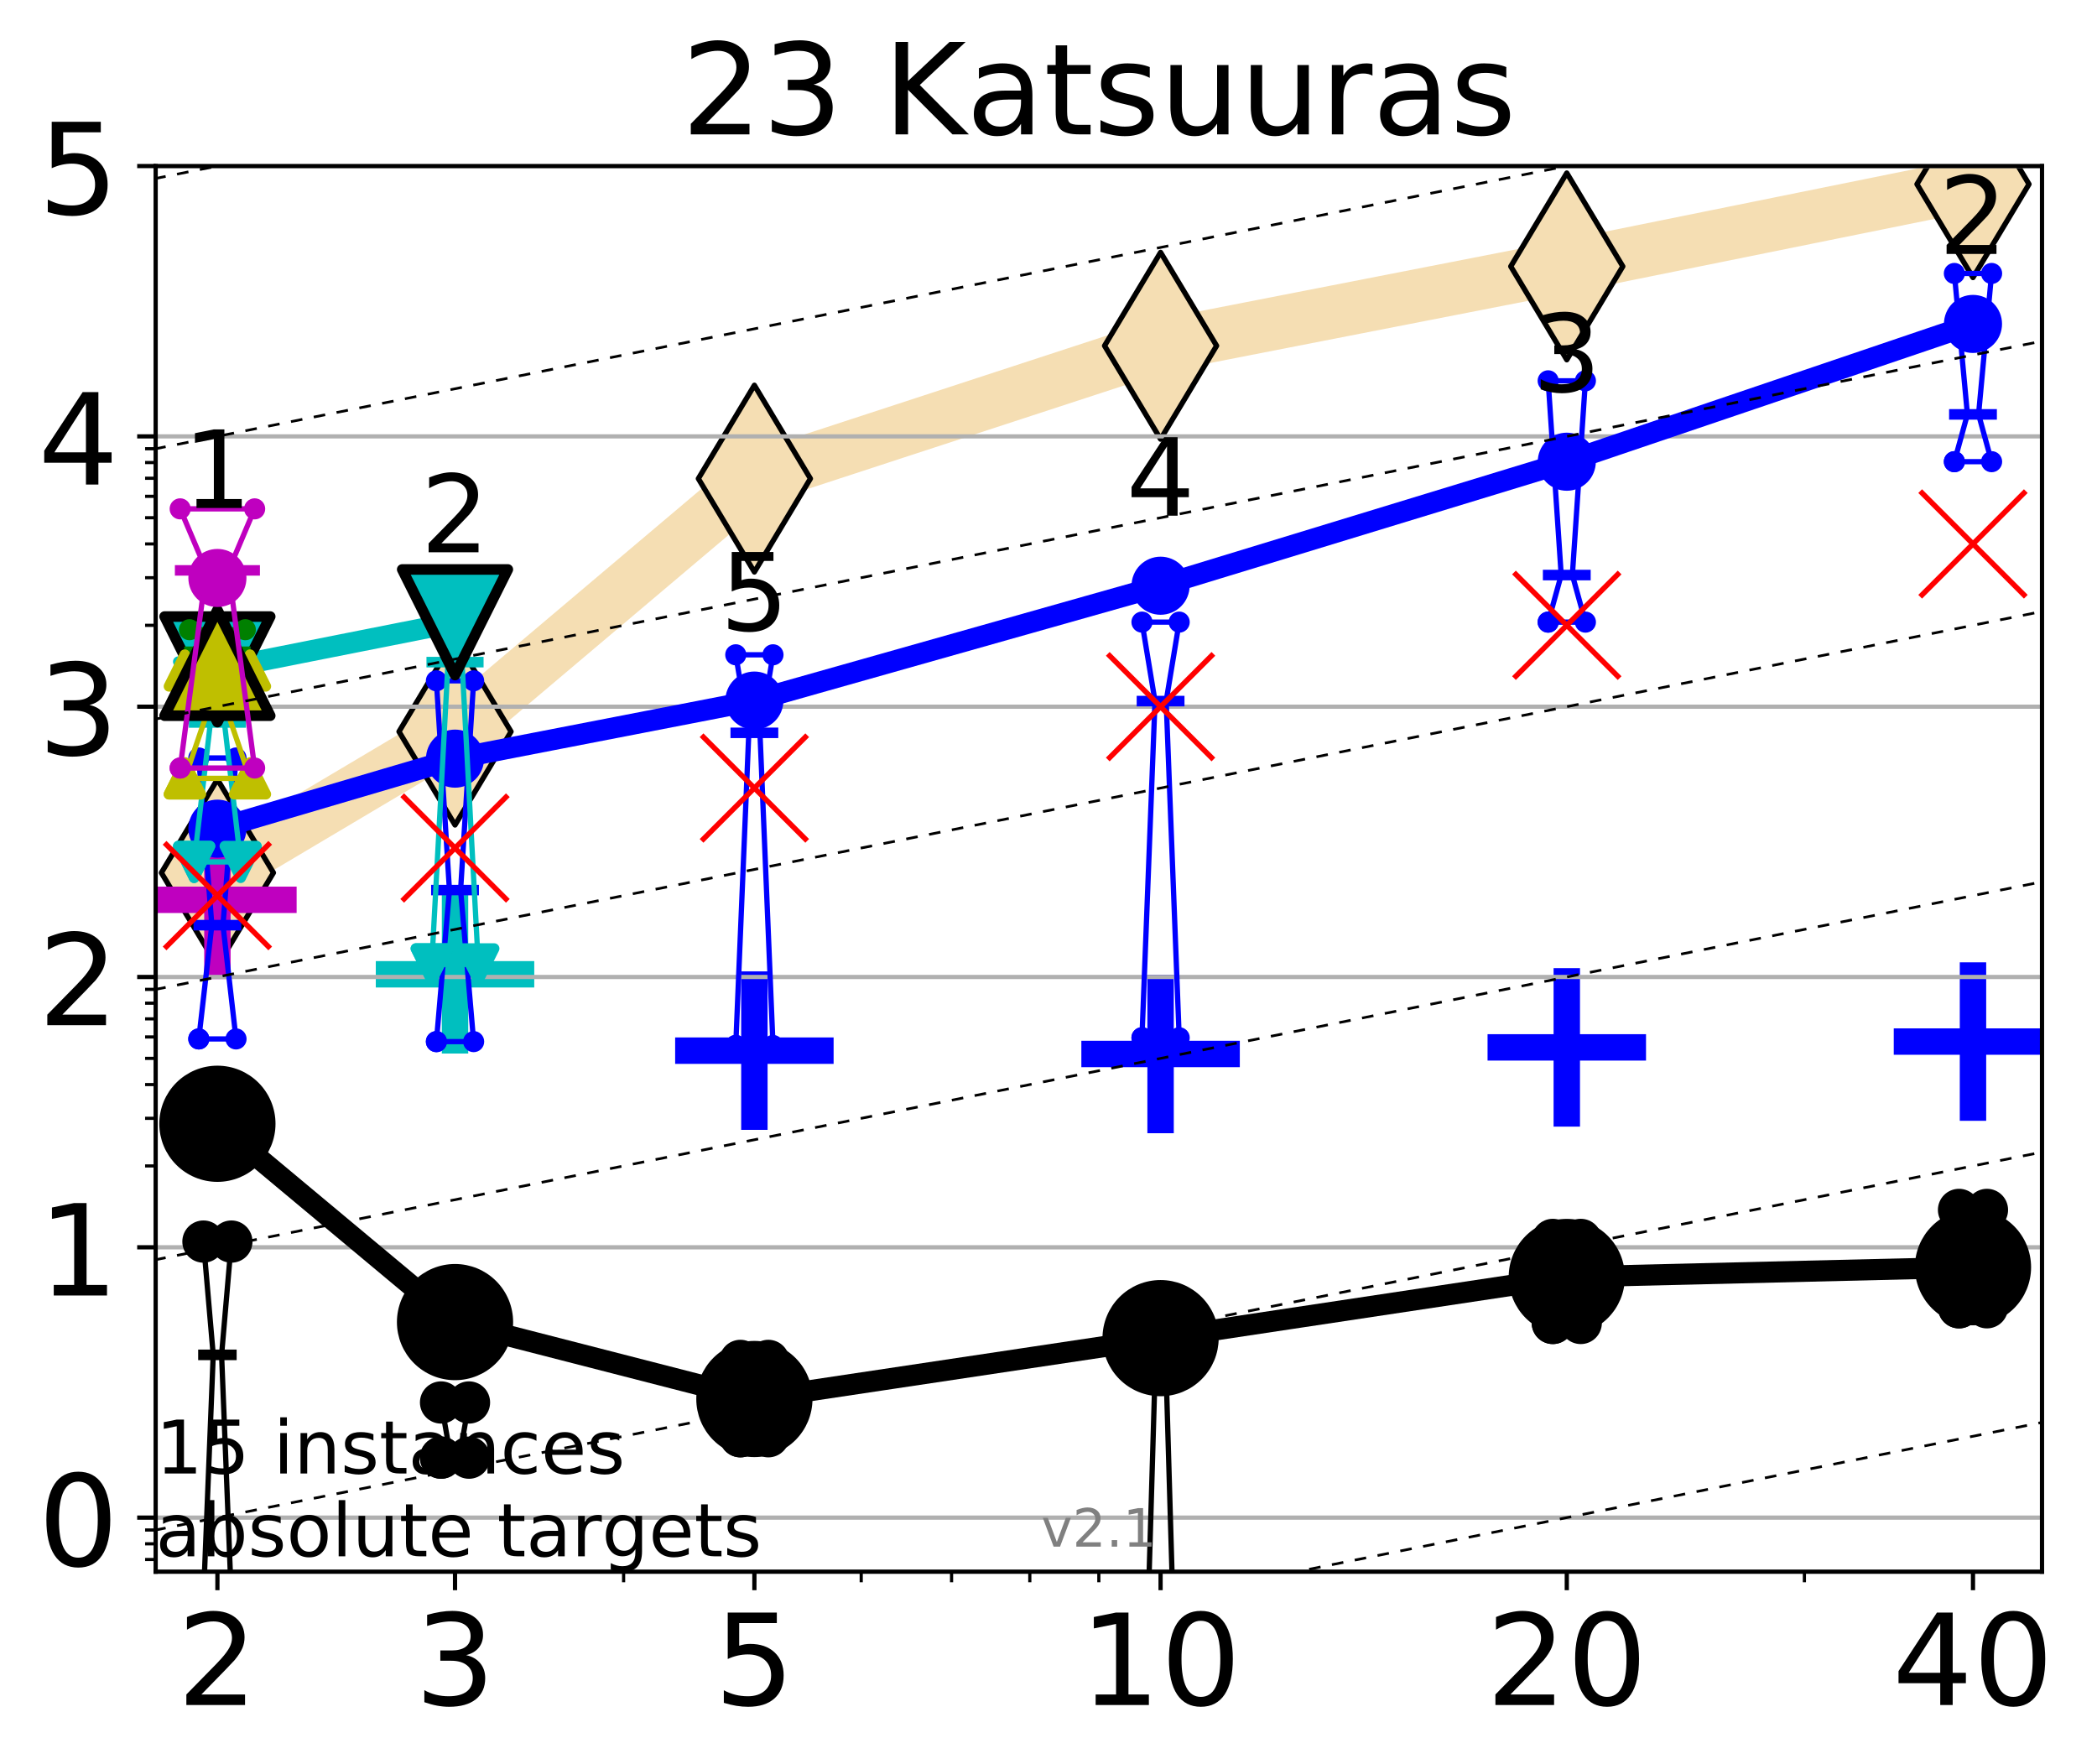 <?xml version="1.0" encoding="utf-8" standalone="no"?>
<!DOCTYPE svg PUBLIC "-//W3C//DTD SVG 1.1//EN"
  "http://www.w3.org/Graphics/SVG/1.1/DTD/svg11.dtd">
<!-- Created with matplotlib (http://matplotlib.org/) -->
<svg height="334pt" version="1.1" viewBox="0 0 397 334" width="397pt" xmlns="http://www.w3.org/2000/svg" xmlns:xlink="http://www.w3.org/1999/xlink">
 <defs>
  <style type="text/css">
*{stroke-linecap:butt;stroke-linejoin:round;}
  </style>
 </defs>
 <g id="figure_1">
  <g id="patch_1">
   <path d="M 0 334.976 
L 397.29 334.976 
L 397.29 0 
L 0 0 
z
" style="fill:#ffffff;"/>
  </g>
  <g id="axes_1">
   <g id="patch_2">
    <path d="M 29.47 297.548 
L 386.59 297.548 
L 386.59 31.436 
L 29.47 31.436 
z
" style="fill:#ffffff;"/>
   </g>
   <g id="line2d_1">
    <path clip-path="url(#pc0631152d8)" d="M 41.159 165.229 
L 86.144 138.507 
L 142.818 90.611 
L 219.719 65.459 
L 296.621 50.435 
L 373.522 34.869 
" style="fill:none;stroke:#f5deb3;stroke-linecap:square;stroke-width:10;"/>
    <defs>
     <path d="M -0 17.678 
L 10.607 0 
L 0 -17.678 
L -10.607 -0 
z
" id="me72125c555" style="stroke:#000000;stroke-linejoin:miter;"/>
    </defs>
    <g clip-path="url(#pc0631152d8)">
     <use style="fill:#f5deb3;stroke:#000000;stroke-linejoin:miter;" x="41.159" xlink:href="#me72125c555" y="165.229"/>
     <use style="fill:#f5deb3;stroke:#000000;stroke-linejoin:miter;" x="86.144" xlink:href="#me72125c555" y="138.507"/>
     <use style="fill:#f5deb3;stroke:#000000;stroke-linejoin:miter;" x="142.818" xlink:href="#me72125c555" y="90.611"/>
     <use style="fill:#f5deb3;stroke:#000000;stroke-linejoin:miter;" x="219.719" xlink:href="#me72125c555" y="65.459"/>
     <use style="fill:#f5deb3;stroke:#000000;stroke-linejoin:miter;" x="296.621" xlink:href="#me72125c555" y="50.435"/>
     <use style="fill:#f5deb3;stroke:#000000;stroke-linejoin:miter;" x="373.522" xlink:href="#me72125c555" y="34.869"/>
    </g>
   </g>
   <g id="line2d_2">
    <defs>
     <path d="M -15 0 
L 15 0 
M 0 15 
L 0 -15 
" id="mb270c9fc9d" style="stroke:#bf00bf;stroke-width:5;"/>
    </defs>
    <g clip-path="url(#pc0631152d8)">
     <use style="fill:#bf00bf;stroke:#bf00bf;stroke-width:5;" x="41.159" xlink:href="#mb270c9fc9d" y="170.349"/>
    </g>
   </g>
   <g id="line2d_3">
    <defs>
     <path d="M -15 0 
L 15 0 
M 0 15 
L 0 -15 
" id="m45d0f4701f" style="stroke:#00bfbf;stroke-width:5;"/>
    </defs>
    <g clip-path="url(#pc0631152d8)">
     <use style="fill:#00bfbf;stroke:#00bfbf;stroke-width:5;" x="86.144" xlink:href="#m45d0f4701f" y="184.45"/>
    </g>
   </g>
   <g id="line2d_4">
    <defs>
     <path d="M -15 0 
L 15 0 
M 0 15 
L 0 -15 
" id="m6c0e0fabd7" style="stroke:#0000ff;stroke-width:5;"/>
    </defs>
    <g clip-path="url(#pc0631152d8)">
     <use style="fill:#0000ff;stroke:#0000ff;stroke-width:5;" x="142.818" xlink:href="#m6c0e0fabd7" y="198.906"/>
    </g>
   </g>
   <g id="line2d_5">
    <g clip-path="url(#pc0631152d8)">
     <use style="fill:#0000ff;stroke:#0000ff;stroke-width:5;" x="373.522" xlink:href="#m6c0e0fabd7" y="197.184"/>
    </g>
   </g>
   <g id="line2d_6">
    <g clip-path="url(#pc0631152d8)">
     <use style="fill:#0000ff;stroke:#0000ff;stroke-width:5;" x="219.719" xlink:href="#m6c0e0fabd7" y="199.539"/>
    </g>
   </g>
   <g id="line2d_7">
    <g clip-path="url(#pc0631152d8)">
     <use style="fill:#0000ff;stroke:#0000ff;stroke-width:5;" x="296.621" xlink:href="#m6c0e0fabd7" y="198.29"/>
    </g>
   </g>
   <g id="matplotlib.axis_1">
    <g id="xtick_1">
     <g id="line2d_8">
      <defs>
       <path d="M 0 0 
L 0 3.5 
" id="m29b0cfb163" style="stroke:#000000;stroke-width:0.8;"/>
      </defs>
      <g>
       <use style="stroke:#000000;stroke-width:0.8;" x="41.159" xlink:href="#m29b0cfb163" y="297.548"/>
      </g>
     </g>
     <g id="text_1">
      <!-- 2 -->
      <defs>
       <path d="M 19.188 8.297 
L 53.609 8.297 
L 53.609 0 
L 7.328 0 
L 7.328 8.297 
Q 12.938 14.109 22.625 23.891 
Q 32.328 33.688 34.812 36.531 
Q 39.547 41.844 41.422 45.531 
Q 43.312 49.219 43.312 52.781 
Q 43.312 58.594 39.234 62.25 
Q 35.156 65.922 28.609 65.922 
Q 23.969 65.922 18.812 64.312 
Q 13.672 62.703 7.812 59.422 
L 7.812 69.391 
Q 13.766 71.781 18.938 73 
Q 24.125 74.219 28.422 74.219 
Q 39.75 74.219 46.484 68.547 
Q 53.219 62.891 53.219 53.422 
Q 53.219 48.922 51.531 44.891 
Q 49.859 40.875 45.406 35.406 
Q 44.188 33.984 37.641 27.219 
Q 31.109 20.453 19.188 8.297 
" id="DejaVuSans-32"/>
      </defs>
      <g transform="translate(33.524 322.784)scale(0.24 -0.24)">
       <use xlink:href="#DejaVuSans-32"/>
      </g>
     </g>
    </g>
    <g id="xtick_2">
     <g id="line2d_9">
      <g>
       <use style="stroke:#000000;stroke-width:0.8;" x="86.144" xlink:href="#m29b0cfb163" y="297.548"/>
      </g>
     </g>
     <g id="text_2">
      <!-- 3 -->
      <defs>
       <path d="M 40.578 39.312 
Q 47.656 37.797 51.625 33 
Q 55.609 28.219 55.609 21.188 
Q 55.609 10.406 48.188 4.484 
Q 40.766 -1.422 27.094 -1.422 
Q 22.516 -1.422 17.656 -0.516 
Q 12.797 0.391 7.625 2.203 
L 7.625 11.719 
Q 11.719 9.328 16.594 8.109 
Q 21.484 6.891 26.812 6.891 
Q 36.078 6.891 40.938 10.547 
Q 45.797 14.203 45.797 21.188 
Q 45.797 27.641 41.281 31.266 
Q 36.766 34.906 28.719 34.906 
L 20.219 34.906 
L 20.219 43.016 
L 29.109 43.016 
Q 36.375 43.016 40.234 45.922 
Q 44.094 48.828 44.094 54.297 
Q 44.094 59.906 40.109 62.906 
Q 36.141 65.922 28.719 65.922 
Q 24.656 65.922 20.016 65.031 
Q 15.375 64.156 9.812 62.312 
L 9.812 71.094 
Q 15.438 72.656 20.344 73.438 
Q 25.25 74.219 29.594 74.219 
Q 40.828 74.219 47.359 69.109 
Q 53.906 64.016 53.906 55.328 
Q 53.906 49.266 50.438 45.094 
Q 46.969 40.922 40.578 39.312 
" id="DejaVuSans-33"/>
      </defs>
      <g transform="translate(78.509 322.784)scale(0.24 -0.24)">
       <use xlink:href="#DejaVuSans-33"/>
      </g>
     </g>
    </g>
    <g id="xtick_3">
     <g id="line2d_10">
      <g>
       <use style="stroke:#000000;stroke-width:0.8;" x="142.818" xlink:href="#m29b0cfb163" y="297.548"/>
      </g>
     </g>
     <g id="text_3">
      <!-- 5 -->
      <defs>
       <path d="M 10.797 72.906 
L 49.516 72.906 
L 49.516 64.594 
L 19.828 64.594 
L 19.828 46.734 
Q 21.969 47.469 24.109 47.828 
Q 26.266 48.188 28.422 48.188 
Q 40.625 48.188 47.75 41.5 
Q 54.891 34.812 54.891 23.391 
Q 54.891 11.625 47.562 5.094 
Q 40.234 -1.422 26.906 -1.422 
Q 22.312 -1.422 17.547 -0.641 
Q 12.797 0.141 7.719 1.703 
L 7.719 11.625 
Q 12.109 9.234 16.797 8.062 
Q 21.484 6.891 26.703 6.891 
Q 35.156 6.891 40.078 11.328 
Q 45.016 15.766 45.016 23.391 
Q 45.016 31 40.078 35.438 
Q 35.156 39.891 26.703 39.891 
Q 22.75 39.891 18.812 39.016 
Q 14.891 38.141 10.797 36.281 
z
" id="DejaVuSans-35"/>
      </defs>
      <g transform="translate(135.183 322.784)scale(0.24 -0.24)">
       <use xlink:href="#DejaVuSans-35"/>
      </g>
     </g>
    </g>
    <g id="xtick_4">
     <g id="line2d_11">
      <g>
       <use style="stroke:#000000;stroke-width:0.8;" x="219.719" xlink:href="#m29b0cfb163" y="297.548"/>
      </g>
     </g>
     <g id="text_4">
      <!-- 10 -->
      <defs>
       <path d="M 12.406 8.297 
L 28.516 8.297 
L 28.516 63.922 
L 10.984 60.406 
L 10.984 69.391 
L 28.422 72.906 
L 38.281 72.906 
L 38.281 8.297 
L 54.391 8.297 
L 54.391 0 
L 12.406 0 
z
" id="DejaVuSans-31"/>
       <path d="M 31.781 66.406 
Q 24.172 66.406 20.328 58.906 
Q 16.5 51.422 16.5 36.375 
Q 16.5 21.391 20.328 13.891 
Q 24.172 6.391 31.781 6.391 
Q 39.453 6.391 43.281 13.891 
Q 47.125 21.391 47.125 36.375 
Q 47.125 51.422 43.281 58.906 
Q 39.453 66.406 31.781 66.406 
M 31.781 74.219 
Q 44.047 74.219 50.516 64.516 
Q 56.984 54.828 56.984 36.375 
Q 56.984 17.969 50.516 8.266 
Q 44.047 -1.422 31.781 -1.422 
Q 19.531 -1.422 13.062 8.266 
Q 6.594 17.969 6.594 36.375 
Q 6.594 54.828 13.062 64.516 
Q 19.531 74.219 31.781 74.219 
" id="DejaVuSans-30"/>
      </defs>
      <g transform="translate(204.449 322.784)scale(0.24 -0.24)">
       <use xlink:href="#DejaVuSans-31"/>
       <use x="63.623" xlink:href="#DejaVuSans-30"/>
      </g>
     </g>
    </g>
    <g id="xtick_5">
     <g id="line2d_12">
      <g>
       <use style="stroke:#000000;stroke-width:0.8;" x="296.621" xlink:href="#m29b0cfb163" y="297.548"/>
      </g>
     </g>
     <g id="text_5">
      <!-- 20 -->
      <g transform="translate(281.351 322.784)scale(0.24 -0.24)">
       <use xlink:href="#DejaVuSans-32"/>
       <use x="63.623" xlink:href="#DejaVuSans-30"/>
      </g>
     </g>
    </g>
    <g id="xtick_6">
     <g id="line2d_13">
      <g>
       <use style="stroke:#000000;stroke-width:0.8;" x="373.522" xlink:href="#m29b0cfb163" y="297.548"/>
      </g>
     </g>
     <g id="text_6">
      <!-- 40 -->
      <defs>
       <path d="M 37.797 64.312 
L 12.891 25.391 
L 37.797 25.391 
z
M 35.203 72.906 
L 47.609 72.906 
L 47.609 25.391 
L 58.016 25.391 
L 58.016 17.188 
L 47.609 17.188 
L 47.609 0 
L 37.797 0 
L 37.797 17.188 
L 4.891 17.188 
L 4.891 26.703 
z
" id="DejaVuSans-34"/>
      </defs>
      <g transform="translate(358.252 322.784)scale(0.24 -0.24)">
       <use xlink:href="#DejaVuSans-34"/>
       <use x="63.623" xlink:href="#DejaVuSans-30"/>
      </g>
     </g>
    </g>
    <g id="xtick_7">
     <g id="line2d_14">
      <defs>
       <path d="M 0 0 
L 0 2 
" id="m0f5f1396f0" style="stroke:#000000;stroke-width:0.6;"/>
      </defs>
      <g>
       <use style="stroke:#000000;stroke-width:0.6;" x="41.159" xlink:href="#m0f5f1396f0" y="297.548"/>
      </g>
     </g>
    </g>
    <g id="xtick_8">
     <g id="line2d_15">
      <g>
       <use style="stroke:#000000;stroke-width:0.6;" x="86.144" xlink:href="#m0f5f1396f0" y="297.548"/>
      </g>
     </g>
    </g>
    <g id="xtick_9">
     <g id="line2d_16">
      <g>
       <use style="stroke:#000000;stroke-width:0.6;" x="118.061" xlink:href="#m0f5f1396f0" y="297.548"/>
      </g>
     </g>
    </g>
    <g id="xtick_10">
     <g id="line2d_17">
      <g>
       <use style="stroke:#000000;stroke-width:0.6;" x="142.818" xlink:href="#m0f5f1396f0" y="297.548"/>
      </g>
     </g>
    </g>
    <g id="xtick_11">
     <g id="line2d_18">
      <g>
       <use style="stroke:#000000;stroke-width:0.6;" x="163.045" xlink:href="#m0f5f1396f0" y="297.548"/>
      </g>
     </g>
    </g>
    <g id="xtick_12">
     <g id="line2d_19">
      <g>
       <use style="stroke:#000000;stroke-width:0.6;" x="180.148" xlink:href="#m0f5f1396f0" y="297.548"/>
      </g>
     </g>
    </g>
    <g id="xtick_13">
     <g id="line2d_20">
      <g>
       <use style="stroke:#000000;stroke-width:0.6;" x="194.962" xlink:href="#m0f5f1396f0" y="297.548"/>
      </g>
     </g>
    </g>
    <g id="xtick_14">
     <g id="line2d_21">
      <g>
       <use style="stroke:#000000;stroke-width:0.6;" x="208.03" xlink:href="#m0f5f1396f0" y="297.548"/>
      </g>
     </g>
    </g>
    <g id="xtick_15">
     <g id="line2d_22">
      <g>
       <use style="stroke:#000000;stroke-width:0.6;" x="296.621" xlink:href="#m0f5f1396f0" y="297.548"/>
      </g>
     </g>
    </g>
    <g id="xtick_16">
     <g id="line2d_23">
      <g>
       <use style="stroke:#000000;stroke-width:0.6;" x="341.605" xlink:href="#m0f5f1396f0" y="297.548"/>
      </g>
     </g>
    </g>
    <g id="xtick_17">
     <g id="line2d_24">
      <g>
       <use style="stroke:#000000;stroke-width:0.6;" x="373.522" xlink:href="#m0f5f1396f0" y="297.548"/>
      </g>
     </g>
    </g>
   </g>
   <g id="matplotlib.axis_2">
    <g id="ytick_1">
     <g id="line2d_25">
      <path clip-path="url(#pc0631152d8)" d="M 29.47 287.313 
L 386.59 287.313 
" style="fill:none;stroke:#b0b0b0;stroke-linecap:square;stroke-width:0.8;"/>
     </g>
     <g id="line2d_26">
      <defs>
       <path d="M 0 0 
L -3.5 0 
" id="mef5ae3f1ce" style="stroke:#000000;stroke-width:0.8;"/>
      </defs>
      <g>
       <use style="stroke:#000000;stroke-width:0.8;" x="29.47" xlink:href="#mef5ae3f1ce" y="287.313"/>
      </g>
     </g>
     <g id="text_7">
      <!-- 0 -->
      <g transform="translate(7.2 296.431)scale(0.24 -0.24)">
       <use xlink:href="#DejaVuSans-30"/>
      </g>
     </g>
    </g>
    <g id="ytick_2">
     <g id="line2d_27">
      <path clip-path="url(#pc0631152d8)" d="M 29.47 236.138 
L 386.59 236.138 
" style="fill:none;stroke:#b0b0b0;stroke-linecap:square;stroke-width:0.8;"/>
     </g>
     <g id="line2d_28">
      <g>
       <use style="stroke:#000000;stroke-width:0.8;" x="29.47" xlink:href="#mef5ae3f1ce" y="236.138"/>
      </g>
     </g>
     <g id="text_8">
      <!-- 1 -->
      <g transform="translate(7.2 245.256)scale(0.24 -0.24)">
       <use xlink:href="#DejaVuSans-31"/>
      </g>
     </g>
    </g>
    <g id="ytick_3">
     <g id="line2d_29">
      <path clip-path="url(#pc0631152d8)" d="M 29.47 184.962 
L 386.59 184.962 
" style="fill:none;stroke:#b0b0b0;stroke-linecap:square;stroke-width:0.8;"/>
     </g>
     <g id="line2d_30">
      <g>
       <use style="stroke:#000000;stroke-width:0.8;" x="29.47" xlink:href="#mef5ae3f1ce" y="184.962"/>
      </g>
     </g>
     <g id="text_9">
      <!-- 2 -->
      <g transform="translate(7.2 194.081)scale(0.24 -0.24)">
       <use xlink:href="#DejaVuSans-32"/>
      </g>
     </g>
    </g>
    <g id="ytick_4">
     <g id="line2d_31">
      <path clip-path="url(#pc0631152d8)" d="M 29.47 133.787 
L 386.59 133.787 
" style="fill:none;stroke:#b0b0b0;stroke-linecap:square;stroke-width:0.8;"/>
     </g>
     <g id="line2d_32">
      <g>
       <use style="stroke:#000000;stroke-width:0.8;" x="29.47" xlink:href="#mef5ae3f1ce" y="133.787"/>
      </g>
     </g>
     <g id="text_10">
      <!-- 3 -->
      <g transform="translate(7.2 142.905)scale(0.24 -0.24)">
       <use xlink:href="#DejaVuSans-33"/>
      </g>
     </g>
    </g>
    <g id="ytick_5">
     <g id="line2d_33">
      <path clip-path="url(#pc0631152d8)" d="M 29.47 82.612 
L 386.59 82.612 
" style="fill:none;stroke:#b0b0b0;stroke-linecap:square;stroke-width:0.8;"/>
     </g>
     <g id="line2d_34">
      <g>
       <use style="stroke:#000000;stroke-width:0.8;" x="29.47" xlink:href="#mef5ae3f1ce" y="82.612"/>
      </g>
     </g>
     <g id="text_11">
      <!-- 4 -->
      <g transform="translate(7.2 91.73)scale(0.24 -0.24)">
       <use xlink:href="#DejaVuSans-34"/>
      </g>
     </g>
    </g>
    <g id="ytick_6">
     <g id="line2d_35">
      <path clip-path="url(#pc0631152d8)" d="M 29.47 31.436 
L 386.59 31.436 
" style="fill:none;stroke:#b0b0b0;stroke-linecap:square;stroke-width:0.8;"/>
     </g>
     <g id="line2d_36">
      <g>
       <use style="stroke:#000000;stroke-width:0.8;" x="29.47" xlink:href="#mef5ae3f1ce" y="31.436"/>
      </g>
     </g>
     <g id="text_12">
      <!-- 5 -->
      <g transform="translate(7.2 40.554)scale(0.24 -0.24)">
       <use xlink:href="#DejaVuSans-35"/>
      </g>
     </g>
    </g>
    <g id="ytick_7">
     <g id="line2d_37">
      <defs>
       <path d="M 0 0 
L -2 0 
" id="m2e0aac21d3" style="stroke:#000000;stroke-width:0.6;"/>
      </defs>
      <g>
       <use style="stroke:#000000;stroke-width:0.6;" x="29.47" xlink:href="#m2e0aac21d3" y="295.24"/>
      </g>
     </g>
    </g>
    <g id="ytick_8">
     <g id="line2d_38">
      <g>
       <use style="stroke:#000000;stroke-width:0.6;" x="29.47" xlink:href="#m2e0aac21d3" y="292.273"/>
      </g>
     </g>
    </g>
    <g id="ytick_9">
     <g id="line2d_39">
      <g>
       <use style="stroke:#000000;stroke-width:0.6;" x="29.47" xlink:href="#m2e0aac21d3" y="289.655"/>
      </g>
     </g>
    </g>
    <g id="ytick_10">
     <g id="line2d_40">
      <g>
       <use style="stroke:#000000;stroke-width:0.6;" x="29.47" xlink:href="#m2e0aac21d3" y="220.732"/>
      </g>
     </g>
    </g>
    <g id="ytick_11">
     <g id="line2d_41">
      <g>
       <use style="stroke:#000000;stroke-width:0.6;" x="29.47" xlink:href="#m2e0aac21d3" y="211.721"/>
      </g>
     </g>
    </g>
    <g id="ytick_12">
     <g id="line2d_42">
      <g>
       <use style="stroke:#000000;stroke-width:0.6;" x="29.47" xlink:href="#m2e0aac21d3" y="205.327"/>
      </g>
     </g>
    </g>
    <g id="ytick_13">
     <g id="line2d_43">
      <g>
       <use style="stroke:#000000;stroke-width:0.6;" x="29.47" xlink:href="#m2e0aac21d3" y="200.368"/>
      </g>
     </g>
    </g>
    <g id="ytick_14">
     <g id="line2d_44">
      <g>
       <use style="stroke:#000000;stroke-width:0.6;" x="29.47" xlink:href="#m2e0aac21d3" y="196.316"/>
      </g>
     </g>
    </g>
    <g id="ytick_15">
     <g id="line2d_45">
      <g>
       <use style="stroke:#000000;stroke-width:0.6;" x="29.47" xlink:href="#m2e0aac21d3" y="192.89"/>
      </g>
     </g>
    </g>
    <g id="ytick_16">
     <g id="line2d_46">
      <g>
       <use style="stroke:#000000;stroke-width:0.6;" x="29.47" xlink:href="#m2e0aac21d3" y="189.922"/>
      </g>
     </g>
    </g>
    <g id="ytick_17">
     <g id="line2d_47">
      <g>
       <use style="stroke:#000000;stroke-width:0.6;" x="29.47" xlink:href="#m2e0aac21d3" y="187.304"/>
      </g>
     </g>
    </g>
    <g id="ytick_18">
     <g id="line2d_48">
      <g>
       <use style="stroke:#000000;stroke-width:0.6;" x="29.47" xlink:href="#m2e0aac21d3" y="118.382"/>
      </g>
     </g>
    </g>
    <g id="ytick_19">
     <g id="line2d_49">
      <g>
       <use style="stroke:#000000;stroke-width:0.6;" x="29.47" xlink:href="#m2e0aac21d3" y="109.37"/>
      </g>
     </g>
    </g>
    <g id="ytick_20">
     <g id="line2d_50">
      <g>
       <use style="stroke:#000000;stroke-width:0.6;" x="29.47" xlink:href="#m2e0aac21d3" y="102.976"/>
      </g>
     </g>
    </g>
    <g id="ytick_21">
     <g id="line2d_51">
      <g>
       <use style="stroke:#000000;stroke-width:0.6;" x="29.47" xlink:href="#m2e0aac21d3" y="98.017"/>
      </g>
     </g>
    </g>
    <g id="ytick_22">
     <g id="line2d_52">
      <g>
       <use style="stroke:#000000;stroke-width:0.6;" x="29.47" xlink:href="#m2e0aac21d3" y="93.965"/>
      </g>
     </g>
    </g>
    <g id="ytick_23">
     <g id="line2d_53">
      <g>
       <use style="stroke:#000000;stroke-width:0.6;" x="29.47" xlink:href="#m2e0aac21d3" y="90.539"/>
      </g>
     </g>
    </g>
    <g id="ytick_24">
     <g id="line2d_54">
      <g>
       <use style="stroke:#000000;stroke-width:0.6;" x="29.47" xlink:href="#m2e0aac21d3" y="87.571"/>
      </g>
     </g>
    </g>
    <g id="ytick_25">
     <g id="line2d_55">
      <g>
       <use style="stroke:#000000;stroke-width:0.6;" x="29.47" xlink:href="#m2e0aac21d3" y="84.953"/>
      </g>
     </g>
    </g>
   </g>
   <g id="line2d_56">
    <path clip-path="url(#pc0631152d8)" d="M 38.516 302.718 
L 40.366 256.503 
L 38.516 235.053 
L 43.803 235.053 
L 41.952 256.503 
L 43.803 302.718 
L 38.516 302.718 
" style="fill:none;stroke:#000000;stroke-linecap:square;"/>
   </g>
   <g id="line2d_57">
    <path clip-path="url(#pc0631152d8)" d="M 38.516 302.718 
L 43.803 302.718 
L 43.803 235.053 
L 38.516 235.053 
L 38.516 302.718 
" style="fill:none;"/>
    <defs>
     <path d="M 0 3 
C 0.796 3 1.559 2.684 2.121 2.121 
C 2.684 1.559 3 0.796 3 0 
C 3 -0.796 2.684 -1.559 2.121 -2.121 
C 1.559 -2.684 0.796 -3 0 -3 
C -0.796 -3 -1.559 -2.684 -2.121 -2.121 
C -2.684 -1.559 -3 -0.796 -3 0 
C -3 0.796 -2.684 1.559 -2.121 2.121 
C -1.559 2.684 -0.796 3 0 3 
z
" id="m38658c8e9d" style="stroke:#000000;stroke-width:2;"/>
    </defs>
    <g clip-path="url(#pc0631152d8)">
     <use style="stroke:#000000;stroke-width:2;" x="38.516" xlink:href="#m38658c8e9d" y="302.718"/>
     <use style="stroke:#000000;stroke-width:2;" x="43.803" xlink:href="#m38658c8e9d" y="302.718"/>
     <use style="stroke:#000000;stroke-width:2;" x="43.803" xlink:href="#m38658c8e9d" y="235.053"/>
     <use style="stroke:#000000;stroke-width:2;" x="38.516" xlink:href="#m38658c8e9d" y="235.053"/>
     <use style="stroke:#000000;stroke-width:2;" x="38.516" xlink:href="#m38658c8e9d" y="302.718"/>
    </g>
   </g>
   <g id="line2d_58">
    <path clip-path="url(#pc0631152d8)" d="M 38.516 256.503 
L 43.803 256.503 
" style="fill:none;stroke:#000000;stroke-linecap:square;stroke-width:2;"/>
   </g>
   <g id="line2d_59">
    <path clip-path="url(#pc0631152d8)" d="M 83.5 275.96 
L 85.351 275.96 
L 83.5 265.514 
L 88.787 265.514 
L 86.937 275.96 
L 88.787 275.96 
L 83.5 275.96 
" style="fill:none;stroke:#000000;stroke-linecap:square;"/>
   </g>
   <g id="line2d_60">
    <path clip-path="url(#pc0631152d8)" d="M 83.5 275.96 
L 88.787 275.96 
L 88.787 265.514 
L 83.5 265.514 
L 83.5 275.96 
" style="fill:none;"/>
    <g clip-path="url(#pc0631152d8)">
     <use style="stroke:#000000;stroke-width:2;" x="83.5" xlink:href="#m38658c8e9d" y="275.96"/>
     <use style="stroke:#000000;stroke-width:2;" x="88.787" xlink:href="#m38658c8e9d" y="275.96"/>
     <use style="stroke:#000000;stroke-width:2;" x="88.787" xlink:href="#m38658c8e9d" y="265.514"/>
     <use style="stroke:#000000;stroke-width:2;" x="83.5" xlink:href="#m38658c8e9d" y="265.514"/>
     <use style="stroke:#000000;stroke-width:2;" x="83.5" xlink:href="#m38658c8e9d" y="275.96"/>
    </g>
   </g>
   <g id="line2d_61">
    <path clip-path="url(#pc0631152d8)" d="M 83.5 275.96 
L 88.787 275.96 
" style="fill:none;stroke:#000000;stroke-linecap:square;stroke-width:2;"/>
   </g>
   <g id="line2d_62">
    <path clip-path="url(#pc0631152d8)" d="M 140.174 271.908 
L 142.025 264.43 
L 140.174 257.643 
L 145.461 257.643 
L 143.611 264.43 
L 145.461 271.908 
L 140.174 271.908 
" style="fill:none;stroke:#000000;stroke-linecap:square;"/>
   </g>
   <g id="line2d_63">
    <path clip-path="url(#pc0631152d8)" d="M 140.174 271.908 
L 145.461 271.908 
L 145.461 257.643 
L 140.174 257.643 
L 140.174 271.908 
" style="fill:none;"/>
    <g clip-path="url(#pc0631152d8)">
     <use style="stroke:#000000;stroke-width:2;" x="140.174" xlink:href="#m38658c8e9d" y="271.908"/>
     <use style="stroke:#000000;stroke-width:2;" x="145.461" xlink:href="#m38658c8e9d" y="271.908"/>
     <use style="stroke:#000000;stroke-width:2;" x="145.461" xlink:href="#m38658c8e9d" y="257.643"/>
     <use style="stroke:#000000;stroke-width:2;" x="140.174" xlink:href="#m38658c8e9d" y="257.643"/>
     <use style="stroke:#000000;stroke-width:2;" x="140.174" xlink:href="#m38658c8e9d" y="271.908"/>
    </g>
   </g>
   <g id="line2d_64">
    <path clip-path="url(#pc0631152d8)" d="M 140.174 264.43 
L 145.461 264.43 
" style="fill:none;stroke:#000000;stroke-linecap:square;stroke-width:2;"/>
   </g>
   <g id="line2d_65">
    <path clip-path="url(#pc0631152d8)" d="M 217.076 314.072 
L 218.926 251.322 
L 217.076 247.865 
L 222.363 247.865 
L 220.512 251.322 
L 222.363 314.072 
L 217.076 314.072 
" style="fill:none;stroke:#000000;stroke-linecap:square;"/>
   </g>
   <g id="line2d_66">
    <path clip-path="url(#pc0631152d8)" d="M 217.076 314.072 
L 222.363 314.072 
L 222.363 247.865 
L 217.076 247.865 
L 217.076 314.072 
" style="fill:none;"/>
    <g clip-path="url(#pc0631152d8)">
     <use style="stroke:#000000;stroke-width:2;" x="217.076" xlink:href="#m38658c8e9d" y="314.072"/>
     <use style="stroke:#000000;stroke-width:2;" x="222.363" xlink:href="#m38658c8e9d" y="314.072"/>
     <use style="stroke:#000000;stroke-width:2;" x="222.363" xlink:href="#m38658c8e9d" y="247.865"/>
     <use style="stroke:#000000;stroke-width:2;" x="217.076" xlink:href="#m38658c8e9d" y="247.865"/>
     <use style="stroke:#000000;stroke-width:2;" x="217.076" xlink:href="#m38658c8e9d" y="314.072"/>
    </g>
   </g>
   <g id="line2d_67">
    <path clip-path="url(#pc0631152d8)" d="M 217.076 251.322 
L 222.363 251.322 
" style="fill:none;stroke:#000000;stroke-linecap:square;stroke-width:2;"/>
   </g>
   <g id="line2d_68">
    <path clip-path="url(#pc0631152d8)" d="M 293.977 250.459 
L 295.828 242.905 
L 293.977 234.738 
L 299.264 234.738 
L 297.414 242.905 
L 299.264 250.459 
L 293.977 250.459 
" style="fill:none;stroke:#000000;stroke-linecap:square;"/>
   </g>
   <g id="line2d_69">
    <path clip-path="url(#pc0631152d8)" d="M 293.977 250.459 
L 299.264 250.459 
L 299.264 234.738 
L 293.977 234.738 
L 293.977 250.459 
" style="fill:none;"/>
    <g clip-path="url(#pc0631152d8)">
     <use style="stroke:#000000;stroke-width:2;" x="293.977" xlink:href="#m38658c8e9d" y="250.459"/>
     <use style="stroke:#000000;stroke-width:2;" x="299.264" xlink:href="#m38658c8e9d" y="250.459"/>
     <use style="stroke:#000000;stroke-width:2;" x="299.264" xlink:href="#m38658c8e9d" y="234.738"/>
     <use style="stroke:#000000;stroke-width:2;" x="293.977" xlink:href="#m38658c8e9d" y="234.738"/>
     <use style="stroke:#000000;stroke-width:2;" x="293.977" xlink:href="#m38658c8e9d" y="250.459"/>
    </g>
   </g>
   <g id="line2d_70">
    <path clip-path="url(#pc0631152d8)" d="M 293.977 242.905 
L 299.264 242.905 
" style="fill:none;stroke:#000000;stroke-linecap:square;stroke-width:2;"/>
   </g>
   <g id="line2d_71">
    <path clip-path="url(#pc0631152d8)" d="M 370.879 247.491 
L 372.729 238.79 
L 370.879 229.06 
L 376.166 229.06 
L 374.316 238.79 
L 376.166 247.491 
L 370.879 247.491 
" style="fill:none;stroke:#000000;stroke-linecap:square;"/>
   </g>
   <g id="line2d_72">
    <path clip-path="url(#pc0631152d8)" d="M 370.879 247.491 
L 376.166 247.491 
L 376.166 229.06 
L 370.879 229.06 
L 370.879 247.491 
" style="fill:none;"/>
    <g clip-path="url(#pc0631152d8)">
     <use style="stroke:#000000;stroke-width:2;" x="370.879" xlink:href="#m38658c8e9d" y="247.491"/>
     <use style="stroke:#000000;stroke-width:2;" x="376.166" xlink:href="#m38658c8e9d" y="247.491"/>
     <use style="stroke:#000000;stroke-width:2;" x="376.166" xlink:href="#m38658c8e9d" y="229.06"/>
     <use style="stroke:#000000;stroke-width:2;" x="370.879" xlink:href="#m38658c8e9d" y="229.06"/>
     <use style="stroke:#000000;stroke-width:2;" x="370.879" xlink:href="#m38658c8e9d" y="247.491"/>
    </g>
   </g>
   <g id="line2d_73">
    <path clip-path="url(#pc0631152d8)" d="M 370.879 238.79 
L 376.166 238.79 
" style="fill:none;stroke:#000000;stroke-linecap:square;stroke-width:2;"/>
   </g>
   <g id="line2d_74">
    <path clip-path="url(#pc0631152d8)" d="M 41.159 212.75 
L 86.144 250.295 
" style="fill:none;stroke:#000000;stroke-linecap:square;stroke-width:4;"/>
   </g>
   <g id="line2d_75">
    <path clip-path="url(#pc0631152d8)" d="M 86.144 250.295 
L 142.818 264.857 
" style="fill:none;stroke:#000000;stroke-linecap:square;stroke-width:4;"/>
   </g>
   <g id="line2d_76">
    <path clip-path="url(#pc0631152d8)" d="M 142.818 264.857 
L 219.719 253.332 
" style="fill:none;stroke:#000000;stroke-linecap:square;stroke-width:4;"/>
   </g>
   <g id="line2d_77">
    <path clip-path="url(#pc0631152d8)" d="M 219.719 253.332 
L 296.621 241.755 
" style="fill:none;stroke:#000000;stroke-linecap:square;stroke-width:4;"/>
   </g>
   <g id="line2d_78">
    <path clip-path="url(#pc0631152d8)" d="M 296.621 241.755 
L 373.522 239.907 
" style="fill:none;stroke:#000000;stroke-linecap:square;stroke-width:4;"/>
   </g>
   <g id="line2d_79">
    <path clip-path="url(#pc0631152d8)" d="M 41.159 212.75 
L 86.144 250.295 
L 142.818 264.857 
L 219.719 253.332 
L 296.621 241.755 
L 373.522 239.907 
" style="fill:none;"/>
    <defs>
     <path d="M 0 10 
C 2.652 10 5.196 8.946 7.071 7.071 
C 8.946 5.196 10 2.652 10 0 
C 10 -2.652 8.946 -5.196 7.071 -7.071 
C 5.196 -8.946 2.652 -10 0 -10 
C -2.652 -10 -5.196 -8.946 -7.071 -7.071 
C -8.946 -5.196 -10 -2.652 -10 0 
C -10 2.652 -8.946 5.196 -7.071 7.071 
C -5.196 8.946 -2.652 10 0 10 
z
" id="m87f17d2c2c" style="stroke:#000000;stroke-width:2;"/>
    </defs>
    <g clip-path="url(#pc0631152d8)">
     <use style="stroke:#000000;stroke-width:2;" x="41.159" xlink:href="#m87f17d2c2c" y="212.75"/>
     <use style="stroke:#000000;stroke-width:2;" x="86.144" xlink:href="#m87f17d2c2c" y="250.295"/>
     <use style="stroke:#000000;stroke-width:2;" x="142.818" xlink:href="#m87f17d2c2c" y="264.857"/>
     <use style="stroke:#000000;stroke-width:2;" x="219.719" xlink:href="#m87f17d2c2c" y="253.332"/>
     <use style="stroke:#000000;stroke-width:2;" x="296.621" xlink:href="#m87f17d2c2c" y="241.755"/>
     <use style="stroke:#000000;stroke-width:2;" x="373.522" xlink:href="#m87f17d2c2c" y="239.907"/>
    </g>
   </g>
   <g id="line2d_80">
    <path clip-path="url(#pc0631152d8)" d="M 37.635 196.689 
L 40.102 175.151 
L 37.635 143.498 
L 44.684 143.498 
L 42.217 175.151 
L 44.684 196.689 
L 37.635 196.689 
" style="fill:none;stroke:#0000ff;stroke-linecap:square;"/>
   </g>
   <g id="line2d_81">
    <path clip-path="url(#pc0631152d8)" d="M 37.635 196.689 
L 44.684 196.689 
L 44.684 143.498 
L 37.635 143.498 
L 37.635 196.689 
" style="fill:none;"/>
    <defs>
     <path d="M 0 1.5 
C 0.398 1.5 0.779 1.342 1.061 1.061 
C 1.342 0.779 1.5 0.398 1.5 0 
C 1.5 -0.398 1.342 -0.779 1.061 -1.061 
C 0.779 -1.342 0.398 -1.5 0 -1.5 
C -0.398 -1.5 -0.779 -1.342 -1.061 -1.061 
C -1.342 -0.779 -1.5 -0.398 -1.5 0 
C -1.5 0.398 -1.342 0.779 -1.061 1.061 
C -0.779 1.342 -0.398 1.5 0 1.5 
z
" id="m76b25002d7" style="stroke:#0000ff;"/>
    </defs>
    <g clip-path="url(#pc0631152d8)">
     <use style="fill:#0000ff;stroke:#0000ff;" x="37.635" xlink:href="#m76b25002d7" y="196.689"/>
     <use style="fill:#0000ff;stroke:#0000ff;" x="44.684" xlink:href="#m76b25002d7" y="196.689"/>
     <use style="fill:#0000ff;stroke:#0000ff;" x="44.684" xlink:href="#m76b25002d7" y="143.498"/>
     <use style="fill:#0000ff;stroke:#0000ff;" x="37.635" xlink:href="#m76b25002d7" y="143.498"/>
     <use style="fill:#0000ff;stroke:#0000ff;" x="37.635" xlink:href="#m76b25002d7" y="196.689"/>
    </g>
   </g>
   <g id="line2d_82">
    <path clip-path="url(#pc0631152d8)" d="M 37.635 175.151 
L 44.684 175.151 
" style="fill:none;stroke:#0000ff;stroke-linecap:square;stroke-width:2;"/>
   </g>
   <g id="line2d_83">
    <path clip-path="url(#pc0631152d8)" d="M 82.619 197.197 
L 85.086 168.508 
L 82.619 128.887 
L 89.669 128.887 
L 87.201 168.508 
L 89.669 197.197 
L 82.619 197.197 
" style="fill:none;stroke:#0000ff;stroke-linecap:square;"/>
   </g>
   <g id="line2d_84">
    <path clip-path="url(#pc0631152d8)" d="M 82.619 197.197 
L 89.669 197.197 
L 89.669 128.887 
L 82.619 128.887 
L 82.619 197.197 
" style="fill:none;"/>
    <g clip-path="url(#pc0631152d8)">
     <use style="fill:#0000ff;stroke:#0000ff;" x="82.619" xlink:href="#m76b25002d7" y="197.197"/>
     <use style="fill:#0000ff;stroke:#0000ff;" x="89.669" xlink:href="#m76b25002d7" y="197.197"/>
     <use style="fill:#0000ff;stroke:#0000ff;" x="89.669" xlink:href="#m76b25002d7" y="128.887"/>
     <use style="fill:#0000ff;stroke:#0000ff;" x="82.619" xlink:href="#m76b25002d7" y="128.887"/>
     <use style="fill:#0000ff;stroke:#0000ff;" x="82.619" xlink:href="#m76b25002d7" y="197.197"/>
    </g>
   </g>
   <g id="line2d_85">
    <path clip-path="url(#pc0631152d8)" d="M 82.619 168.508 
L 89.669 168.508 
" style="fill:none;stroke:#0000ff;stroke-linecap:square;stroke-width:2;"/>
   </g>
   <g id="line2d_86">
    <path clip-path="url(#pc0631152d8)" d="M 139.293 197.929 
L 141.76 138.738 
L 139.293 123.964 
L 146.342 123.964 
L 143.875 138.738 
L 146.342 197.929 
L 139.293 197.929 
" style="fill:none;stroke:#0000ff;stroke-linecap:square;"/>
   </g>
   <g id="line2d_87">
    <path clip-path="url(#pc0631152d8)" d="M 139.293 197.929 
L 146.342 197.929 
L 146.342 123.964 
L 139.293 123.964 
L 139.293 197.929 
" style="fill:none;"/>
    <g clip-path="url(#pc0631152d8)">
     <use style="fill:#0000ff;stroke:#0000ff;" x="139.293" xlink:href="#m76b25002d7" y="197.929"/>
     <use style="fill:#0000ff;stroke:#0000ff;" x="146.342" xlink:href="#m76b25002d7" y="197.929"/>
     <use style="fill:#0000ff;stroke:#0000ff;" x="146.342" xlink:href="#m76b25002d7" y="123.964"/>
     <use style="fill:#0000ff;stroke:#0000ff;" x="139.293" xlink:href="#m76b25002d7" y="123.964"/>
     <use style="fill:#0000ff;stroke:#0000ff;" x="139.293" xlink:href="#m76b25002d7" y="197.929"/>
    </g>
   </g>
   <g id="line2d_88">
    <path clip-path="url(#pc0631152d8)" d="M 139.293 138.738 
L 146.342 138.738 
" style="fill:none;stroke:#0000ff;stroke-linecap:square;stroke-width:2;"/>
   </g>
   <g id="line2d_89">
    <path clip-path="url(#pc0631152d8)" d="M 216.195 196.464 
L 218.662 132.732 
L 216.195 117.777 
L 223.244 117.777 
L 220.777 132.732 
L 223.244 196.464 
L 216.195 196.464 
" style="fill:none;stroke:#0000ff;stroke-linecap:square;"/>
   </g>
   <g id="line2d_90">
    <path clip-path="url(#pc0631152d8)" d="M 216.195 196.464 
L 223.244 196.464 
L 223.244 117.777 
L 216.195 117.777 
L 216.195 196.464 
" style="fill:none;"/>
    <g clip-path="url(#pc0631152d8)">
     <use style="fill:#0000ff;stroke:#0000ff;" x="216.195" xlink:href="#m76b25002d7" y="196.464"/>
     <use style="fill:#0000ff;stroke:#0000ff;" x="223.244" xlink:href="#m76b25002d7" y="196.464"/>
     <use style="fill:#0000ff;stroke:#0000ff;" x="223.244" xlink:href="#m76b25002d7" y="117.777"/>
     <use style="fill:#0000ff;stroke:#0000ff;" x="216.195" xlink:href="#m76b25002d7" y="117.777"/>
     <use style="fill:#0000ff;stroke:#0000ff;" x="216.195" xlink:href="#m76b25002d7" y="196.464"/>
    </g>
   </g>
   <g id="line2d_91">
    <path clip-path="url(#pc0631152d8)" d="M 216.195 132.732 
L 223.244 132.732 
" style="fill:none;stroke:#0000ff;stroke-linecap:square;stroke-width:2;"/>
   </g>
   <g id="line2d_92">
    <path clip-path="url(#pc0631152d8)" d="M 293.096 117.78 
L 295.563 108.871 
L 293.096 72.096 
L 300.146 72.096 
L 297.678 108.871 
L 300.146 117.78 
L 293.096 117.78 
" style="fill:none;stroke:#0000ff;stroke-linecap:square;"/>
   </g>
   <g id="line2d_93">
    <path clip-path="url(#pc0631152d8)" d="M 293.096 117.78 
L 300.146 117.78 
L 300.146 72.096 
L 293.096 72.096 
L 293.096 117.78 
" style="fill:none;"/>
    <g clip-path="url(#pc0631152d8)">
     <use style="fill:#0000ff;stroke:#0000ff;" x="293.096" xlink:href="#m76b25002d7" y="117.78"/>
     <use style="fill:#0000ff;stroke:#0000ff;" x="300.146" xlink:href="#m76b25002d7" y="117.78"/>
     <use style="fill:#0000ff;stroke:#0000ff;" x="300.146" xlink:href="#m76b25002d7" y="72.096"/>
     <use style="fill:#0000ff;stroke:#0000ff;" x="293.096" xlink:href="#m76b25002d7" y="72.096"/>
     <use style="fill:#0000ff;stroke:#0000ff;" x="293.096" xlink:href="#m76b25002d7" y="117.78"/>
    </g>
   </g>
   <g id="line2d_94">
    <path clip-path="url(#pc0631152d8)" d="M 293.096 108.871 
L 300.146 108.871 
" style="fill:none;stroke:#0000ff;stroke-linecap:square;stroke-width:2;"/>
   </g>
   <g id="line2d_95">
    <path clip-path="url(#pc0631152d8)" d="M 369.998 87.406 
L 372.465 78.453 
L 369.998 51.77 
L 377.047 51.77 
L 374.58 78.453 
L 377.047 87.406 
L 369.998 87.406 
" style="fill:none;stroke:#0000ff;stroke-linecap:square;"/>
   </g>
   <g id="line2d_96">
    <path clip-path="url(#pc0631152d8)" d="M 369.998 87.406 
L 377.047 87.406 
L 377.047 51.77 
L 369.998 51.77 
L 369.998 87.406 
" style="fill:none;"/>
    <g clip-path="url(#pc0631152d8)">
     <use style="fill:#0000ff;stroke:#0000ff;" x="369.998" xlink:href="#m76b25002d7" y="87.406"/>
     <use style="fill:#0000ff;stroke:#0000ff;" x="377.047" xlink:href="#m76b25002d7" y="87.406"/>
     <use style="fill:#0000ff;stroke:#0000ff;" x="377.047" xlink:href="#m76b25002d7" y="51.77"/>
     <use style="fill:#0000ff;stroke:#0000ff;" x="369.998" xlink:href="#m76b25002d7" y="51.77"/>
     <use style="fill:#0000ff;stroke:#0000ff;" x="369.998" xlink:href="#m76b25002d7" y="87.406"/>
    </g>
   </g>
   <g id="line2d_97">
    <path clip-path="url(#pc0631152d8)" d="M 369.998 78.453 
L 377.047 78.453 
" style="fill:none;stroke:#0000ff;stroke-linecap:square;stroke-width:2;"/>
   </g>
   <g id="line2d_98">
    <path clip-path="url(#pc0631152d8)" d="M 41.159 156.883 
L 86.144 143.623 
" style="fill:none;stroke:#0000ff;stroke-linecap:square;stroke-width:4;"/>
   </g>
   <g id="line2d_99">
    <path clip-path="url(#pc0631152d8)" d="M 86.144 143.623 
L 142.818 132.631 
" style="fill:none;stroke:#0000ff;stroke-linecap:square;stroke-width:4;"/>
   </g>
   <g id="line2d_100">
    <path clip-path="url(#pc0631152d8)" d="M 142.818 132.631 
L 219.719 110.889 
" style="fill:none;stroke:#0000ff;stroke-linecap:square;stroke-width:4;"/>
   </g>
   <g id="line2d_101">
    <path clip-path="url(#pc0631152d8)" d="M 219.719 110.889 
L 296.621 87.411 
" style="fill:none;stroke:#0000ff;stroke-linecap:square;stroke-width:4;"/>
   </g>
   <g id="line2d_102">
    <path clip-path="url(#pc0631152d8)" d="M 296.621 87.411 
L 373.522 61.326 
" style="fill:none;stroke:#0000ff;stroke-linecap:square;stroke-width:4;"/>
   </g>
   <g id="line2d_103">
    <path clip-path="url(#pc0631152d8)" d="M 41.159 156.883 
L 86.144 143.623 
L 142.818 132.631 
L 219.719 110.889 
L 296.621 87.411 
L 373.522 61.326 
" style="fill:none;"/>
    <defs>
     <path d="M 0 5 
C 1.326 5 2.598 4.473 3.536 3.536 
C 4.473 2.598 5 1.326 5 0 
C 5 -1.326 4.473 -2.598 3.536 -3.536 
C 2.598 -4.473 1.326 -5 0 -5 
C -1.326 -5 -2.598 -4.473 -3.536 -3.536 
C -4.473 -2.598 -5 -1.326 -5 0 
C -5 1.326 -4.473 2.598 -3.536 3.536 
C -2.598 4.473 -1.326 5 0 5 
z
" id="mc298f11ce7" style="stroke:#0000ff;"/>
    </defs>
    <g clip-path="url(#pc0631152d8)">
     <use style="fill:#0000ff;stroke:#0000ff;" x="41.159" xlink:href="#mc298f11ce7" y="156.883"/>
     <use style="fill:#0000ff;stroke:#0000ff;" x="86.144" xlink:href="#mc298f11ce7" y="143.623"/>
     <use style="fill:#0000ff;stroke:#0000ff;" x="142.818" xlink:href="#mc298f11ce7" y="132.631"/>
     <use style="fill:#0000ff;stroke:#0000ff;" x="219.719" xlink:href="#mc298f11ce7" y="110.889"/>
     <use style="fill:#0000ff;stroke:#0000ff;" x="296.621" xlink:href="#mc298f11ce7" y="87.411"/>
     <use style="fill:#0000ff;stroke:#0000ff;" x="373.522" xlink:href="#mc298f11ce7" y="61.326"/>
    </g>
   </g>
   <g id="line2d_104">
    <path clip-path="url(#pc0631152d8)" d="M 36.753 163.177 
L 39.838 136.774 
L 36.753 128.266 
L 45.565 128.266 
L 42.481 136.774 
L 45.565 163.177 
L 36.753 163.177 
" style="fill:none;stroke:#00bfbf;stroke-linecap:square;"/>
   </g>
   <g id="line2d_105">
    <path clip-path="url(#pc0631152d8)" d="M 36.753 163.177 
L 45.565 163.177 
L 45.565 128.266 
L 36.753 128.266 
L 36.753 163.177 
" style="fill:none;"/>
    <defs>
     <path d="M -0 3 
L 3 -3 
L -3 -3 
z
" id="m22a5ce252c" style="stroke:#00bfbf;stroke-linejoin:miter;stroke-width:2;"/>
    </defs>
    <g clip-path="url(#pc0631152d8)">
     <use style="fill:#00bfbf;stroke:#00bfbf;stroke-linejoin:miter;stroke-width:2;" x="36.753" xlink:href="#m22a5ce252c" y="163.177"/>
     <use style="fill:#00bfbf;stroke:#00bfbf;stroke-linejoin:miter;stroke-width:2;" x="45.565" xlink:href="#m22a5ce252c" y="163.177"/>
     <use style="fill:#00bfbf;stroke:#00bfbf;stroke-linejoin:miter;stroke-width:2;" x="45.565" xlink:href="#m22a5ce252c" y="128.266"/>
     <use style="fill:#00bfbf;stroke:#00bfbf;stroke-linejoin:miter;stroke-width:2;" x="36.753" xlink:href="#m22a5ce252c" y="128.266"/>
     <use style="fill:#00bfbf;stroke:#00bfbf;stroke-linejoin:miter;stroke-width:2;" x="36.753" xlink:href="#m22a5ce252c" y="163.177"/>
    </g>
   </g>
   <g id="line2d_106">
    <path clip-path="url(#pc0631152d8)" d="M 36.753 136.774 
L 45.565 136.774 
" style="fill:none;stroke:#00bfbf;stroke-linecap:square;stroke-width:2;"/>
   </g>
   <g id="line2d_107">
    <path clip-path="url(#pc0631152d8)" d="M 81.738 182.576 
L 84.822 125.356 
L 81.738 113.322 
L 90.55 113.322 
L 87.466 125.356 
L 90.55 182.576 
L 81.738 182.576 
" style="fill:none;stroke:#00bfbf;stroke-linecap:square;"/>
   </g>
   <g id="line2d_108">
    <path clip-path="url(#pc0631152d8)" d="M 81.738 182.576 
L 90.55 182.576 
L 90.55 113.322 
L 81.738 113.322 
L 81.738 182.576 
" style="fill:none;"/>
    <g clip-path="url(#pc0631152d8)">
     <use style="fill:#00bfbf;stroke:#00bfbf;stroke-linejoin:miter;stroke-width:2;" x="81.738" xlink:href="#m22a5ce252c" y="182.576"/>
     <use style="fill:#00bfbf;stroke:#00bfbf;stroke-linejoin:miter;stroke-width:2;" x="90.55" xlink:href="#m22a5ce252c" y="182.576"/>
     <use style="fill:#00bfbf;stroke:#00bfbf;stroke-linejoin:miter;stroke-width:2;" x="90.55" xlink:href="#m22a5ce252c" y="113.322"/>
     <use style="fill:#00bfbf;stroke:#00bfbf;stroke-linejoin:miter;stroke-width:2;" x="81.738" xlink:href="#m22a5ce252c" y="113.322"/>
     <use style="fill:#00bfbf;stroke:#00bfbf;stroke-linejoin:miter;stroke-width:2;" x="81.738" xlink:href="#m22a5ce252c" y="182.576"/>
    </g>
   </g>
   <g id="line2d_109">
    <path clip-path="url(#pc0631152d8)" d="M 81.738 125.356 
L 90.55 125.356 
" style="fill:none;stroke:#00bfbf;stroke-linecap:square;stroke-width:2;"/>
   </g>
   <g id="line2d_110">
    <path clip-path="url(#pc0631152d8)" d="M 41.159 126.721 
L 86.144 117.808 
" style="fill:none;stroke:#00bfbf;stroke-linecap:square;stroke-width:4;"/>
   </g>
   <g id="line2d_111">
    <path clip-path="url(#pc0631152d8)" d="M 41.159 126.721 
L 86.144 117.808 
" style="fill:none;"/>
    <defs>
     <path d="M -0 10 
L 10 -10 
L -10 -10 
z
" id="m53203df169" style="stroke:#000000;stroke-linejoin:miter;stroke-width:2;"/>
    </defs>
    <g clip-path="url(#pc0631152d8)">
     <use style="fill:#00bfbf;stroke:#000000;stroke-linejoin:miter;stroke-width:2;" x="41.159" xlink:href="#m53203df169" y="126.721"/>
     <use style="fill:#00bfbf;stroke:#000000;stroke-linejoin:miter;stroke-width:2;" x="86.144" xlink:href="#m53203df169" y="117.808"/>
    </g>
   </g>
   <g id="line2d_112">
    <path clip-path="url(#pc0631152d8)" d="M 35.872 128.016 
L 39.573 123.39 
L 35.872 119.214 
L 46.446 119.214 
L 42.745 123.39 
L 46.446 128.016 
L 35.872 128.016 
" style="fill:none;stroke:#008000;stroke-linecap:square;"/>
   </g>
   <g id="line2d_113">
    <path clip-path="url(#pc0631152d8)" d="M 35.872 128.016 
L 46.446 128.016 
L 46.446 119.214 
L 35.872 119.214 
L 35.872 128.016 
" style="fill:none;"/>
    <defs>
     <path d="M 0 1.5 
C 0.398 1.5 0.779 1.342 1.061 1.061 
C 1.342 0.779 1.5 0.398 1.5 0 
C 1.5 -0.398 1.342 -0.779 1.061 -1.061 
C 0.779 -1.342 0.398 -1.5 0 -1.5 
C -0.398 -1.5 -0.779 -1.342 -1.061 -1.061 
C -1.342 -0.779 -1.5 -0.398 -1.5 0 
C -1.5 0.398 -1.342 0.779 -1.061 1.061 
C -0.779 1.342 -0.398 1.5 0 1.5 
z
" id="ma061db48d2" style="stroke:#008000;"/>
    </defs>
    <g clip-path="url(#pc0631152d8)">
     <use style="fill:#008000;stroke:#008000;" x="35.872" xlink:href="#ma061db48d2" y="128.016"/>
     <use style="fill:#008000;stroke:#008000;" x="46.446" xlink:href="#ma061db48d2" y="128.016"/>
     <use style="fill:#008000;stroke:#008000;" x="46.446" xlink:href="#ma061db48d2" y="119.214"/>
     <use style="fill:#008000;stroke:#008000;" x="35.872" xlink:href="#ma061db48d2" y="119.214"/>
     <use style="fill:#008000;stroke:#008000;" x="35.872" xlink:href="#ma061db48d2" y="128.016"/>
    </g>
   </g>
   <g id="line2d_114">
    <path clip-path="url(#pc0631152d8)" d="M 35.872 123.39 
L 46.446 123.39 
" style="fill:none;stroke:#008000;stroke-linecap:square;stroke-width:2;"/>
   </g>
   <g id="line2d_115">
    <path clip-path="url(#pc0631152d8)" d="M 41.159 126.127 
" style="fill:none;"/>
    <defs>
     <path d="M 0 5 
C 1.326 5 2.598 4.473 3.536 3.536 
C 4.473 2.598 5 1.326 5 0 
C 5 -1.326 4.473 -2.598 3.536 -3.536 
C 2.598 -4.473 1.326 -5 0 -5 
C -1.326 -5 -2.598 -4.473 -3.536 -3.536 
C -4.473 -2.598 -5 -1.326 -5 0 
C -5 1.326 -4.473 2.598 -3.536 3.536 
C -2.598 4.473 -1.326 5 0 5 
z
" id="m59390691ef" style="stroke:#008000;"/>
    </defs>
    <g clip-path="url(#pc0631152d8)">
     <use style="fill:#008000;stroke:#008000;" x="41.159" xlink:href="#m59390691ef" y="126.127"/>
    </g>
   </g>
   <g id="line2d_116">
    <path clip-path="url(#pc0631152d8)" d="M 34.991 147.359 
L 39.309 134.671 
L 34.991 126.937 
L 47.328 126.937 
L 43.01 134.671 
L 47.328 147.359 
L 34.991 147.359 
" style="fill:none;stroke:#bfbf00;stroke-linecap:square;"/>
   </g>
   <g id="line2d_117">
    <path clip-path="url(#pc0631152d8)" d="M 34.991 147.359 
L 47.328 147.359 
L 47.328 126.937 
L 34.991 126.937 
L 34.991 147.359 
" style="fill:none;"/>
    <defs>
     <path d="M 0 -3 
L -3 3 
L 3 3 
z
" id="m74ce8a090b" style="stroke:#bfbf00;stroke-linejoin:miter;stroke-width:2;"/>
    </defs>
    <g clip-path="url(#pc0631152d8)">
     <use style="fill:#bfbf00;stroke:#bfbf00;stroke-linejoin:miter;stroke-width:2;" x="34.991" xlink:href="#m74ce8a090b" y="147.359"/>
     <use style="fill:#bfbf00;stroke:#bfbf00;stroke-linejoin:miter;stroke-width:2;" x="47.328" xlink:href="#m74ce8a090b" y="147.359"/>
     <use style="fill:#bfbf00;stroke:#bfbf00;stroke-linejoin:miter;stroke-width:2;" x="47.328" xlink:href="#m74ce8a090b" y="126.937"/>
     <use style="fill:#bfbf00;stroke:#bfbf00;stroke-linejoin:miter;stroke-width:2;" x="34.991" xlink:href="#m74ce8a090b" y="126.937"/>
     <use style="fill:#bfbf00;stroke:#bfbf00;stroke-linejoin:miter;stroke-width:2;" x="34.991" xlink:href="#m74ce8a090b" y="147.359"/>
    </g>
   </g>
   <g id="line2d_118">
    <path clip-path="url(#pc0631152d8)" d="M 34.991 134.671 
L 47.328 134.671 
" style="fill:none;stroke:#bfbf00;stroke-linecap:square;stroke-width:2;"/>
   </g>
   <g id="line2d_119">
    <path clip-path="url(#pc0631152d8)" d="M 41.159 125.498 
" style="fill:none;"/>
    <defs>
     <path d="M 0 -10 
L -10 10 
L 10 10 
z
" id="m4d06f12df9" style="stroke:#000000;stroke-linejoin:miter;stroke-width:2;"/>
    </defs>
    <g clip-path="url(#pc0631152d8)">
     <use style="fill:#bfbf00;stroke:#000000;stroke-linejoin:miter;stroke-width:2;" x="41.159" xlink:href="#m4d06f12df9" y="125.498"/>
    </g>
   </g>
   <g id="line2d_120">
    <path clip-path="url(#pc0631152d8)" d="M 34.11 145.401 
L 39.044 107.984 
L 34.11 96.335 
L 48.209 96.335 
L 43.274 107.984 
L 48.209 145.401 
L 34.11 145.401 
" style="fill:none;stroke:#bf00bf;stroke-linecap:square;"/>
   </g>
   <g id="line2d_121">
    <path clip-path="url(#pc0631152d8)" d="M 34.11 145.401 
L 48.209 145.401 
L 48.209 96.335 
L 34.11 96.335 
L 34.11 145.401 
" style="fill:none;"/>
    <defs>
     <path d="M 0 1.5 
C 0.398 1.5 0.779 1.342 1.061 1.061 
C 1.342 0.779 1.5 0.398 1.5 0 
C 1.5 -0.398 1.342 -0.779 1.061 -1.061 
C 0.779 -1.342 0.398 -1.5 0 -1.5 
C -0.398 -1.5 -0.779 -1.342 -1.061 -1.061 
C -1.342 -0.779 -1.5 -0.398 -1.5 0 
C -1.5 0.398 -1.342 0.779 -1.061 1.061 
C -0.779 1.342 -0.398 1.5 0 1.5 
z
" id="mac9ae0b1ee" style="stroke:#bf00bf;"/>
    </defs>
    <g clip-path="url(#pc0631152d8)">
     <use style="fill:#bf00bf;stroke:#bf00bf;" x="34.11" xlink:href="#mac9ae0b1ee" y="145.401"/>
     <use style="fill:#bf00bf;stroke:#bf00bf;" x="48.209" xlink:href="#mac9ae0b1ee" y="145.401"/>
     <use style="fill:#bf00bf;stroke:#bf00bf;" x="48.209" xlink:href="#mac9ae0b1ee" y="96.335"/>
     <use style="fill:#bf00bf;stroke:#bf00bf;" x="34.11" xlink:href="#mac9ae0b1ee" y="96.335"/>
     <use style="fill:#bf00bf;stroke:#bf00bf;" x="34.11" xlink:href="#mac9ae0b1ee" y="145.401"/>
    </g>
   </g>
   <g id="line2d_122">
    <path clip-path="url(#pc0631152d8)" d="M 34.11 107.984 
L 48.209 107.984 
" style="fill:none;stroke:#bf00bf;stroke-linecap:square;stroke-width:2;"/>
   </g>
   <g id="line2d_123">
    <path clip-path="url(#pc0631152d8)" d="M 41.159 109.422 
" style="fill:none;"/>
    <defs>
     <path d="M 0 5 
C 1.326 5 2.598 4.473 3.536 3.536 
C 4.473 2.598 5 1.326 5 0 
C 5 -1.326 4.473 -2.598 3.536 -3.536 
C 2.598 -4.473 1.326 -5 0 -5 
C -1.326 -5 -2.598 -4.473 -3.536 -3.536 
C -4.473 -2.598 -5 -1.326 -5 0 
C -5 1.326 -4.473 2.598 -3.536 3.536 
C -2.598 4.473 -1.326 5 0 5 
z
" id="m503a76e5b6" style="stroke:#bf00bf;"/>
    </defs>
    <g clip-path="url(#pc0631152d8)">
     <use style="fill:#bf00bf;stroke:#bf00bf;" x="41.159" xlink:href="#m503a76e5b6" y="109.422"/>
    </g>
   </g>
   <g id="line2d_124"/>
   <g id="line2d_125"/>
   <g id="line2d_126"/>
   <g id="line2d_127"/>
   <g id="line2d_128"/>
   <g id="line2d_129"/>
   <g id="line2d_130"/>
   <g id="line2d_131">
    <defs>
     <path d="M -10 10 
L 10 -10 
M -10 -10 
L 10 10 
" id="me9efb15940" style="stroke:#ff0000;"/>
    </defs>
    <g clip-path="url(#pc0631152d8)">
     <use style="fill:#ff0000;stroke:#ff0000;" x="41.159" xlink:href="#me9efb15940" y="169.557"/>
     <use style="fill:#ff0000;stroke:#ff0000;" x="86.144" xlink:href="#me9efb15940" y="160.546"/>
     <use style="fill:#ff0000;stroke:#ff0000;" x="142.818" xlink:href="#me9efb15940" y="149.192"/>
     <use style="fill:#ff0000;stroke:#ff0000;" x="219.719" xlink:href="#me9efb15940" y="133.787"/>
     <use style="fill:#ff0000;stroke:#ff0000;" x="296.621" xlink:href="#me9efb15940" y="118.382"/>
     <use style="fill:#ff0000;stroke:#ff0000;" x="373.522" xlink:href="#me9efb15940" y="102.976"/>
    </g>
   </g>
   <g id="line2d_132">
    <path clip-path="url(#pc0631152d8)" d="M 53.703 335.976 
L 398.29 266.946 
" style="fill:none;stroke:#000000;stroke-dasharray:2.2,2.2;stroke-dashoffset:0;stroke-width:0.5;"/>
   </g>
   <g id="line2d_133">
    <path clip-path="url(#pc0631152d8)" d="M -1 295.759 
L 398.29 215.771 
" style="fill:none;stroke:#000000;stroke-dasharray:2.2,2.2;stroke-dashoffset:0;stroke-width:0.5;"/>
   </g>
   <g id="line2d_134">
    <path clip-path="url(#pc0631152d8)" d="M -1 244.583 
L 398.29 164.596 
" style="fill:none;stroke:#000000;stroke-dasharray:2.2,2.2;stroke-dashoffset:0;stroke-width:0.5;"/>
   </g>
   <g id="line2d_135">
    <path clip-path="url(#pc0631152d8)" d="M -1 193.408 
L 398.29 113.42 
" style="fill:none;stroke:#000000;stroke-dasharray:2.2,2.2;stroke-dashoffset:0;stroke-width:0.5;"/>
   </g>
   <g id="line2d_136">
    <path clip-path="url(#pc0631152d8)" d="M -1 142.233 
L 398.29 62.245 
" style="fill:none;stroke:#000000;stroke-dasharray:2.2,2.2;stroke-dashoffset:0;stroke-width:0.5;"/>
   </g>
   <g id="line2d_137">
    <path clip-path="url(#pc0631152d8)" d="M -1 91.057 
L 398.29 11.069 
" style="fill:none;stroke:#000000;stroke-dasharray:2.2,2.2;stroke-dashoffset:0;stroke-width:0.5;"/>
   </g>
   <g id="line2d_138">
    <path clip-path="url(#pc0631152d8)" d="M -1 39.882 
L 203.077 -1 
" style="fill:none;stroke:#000000;stroke-dasharray:2.2,2.2;stroke-dashoffset:0;stroke-width:0.5;"/>
   </g>
   <g id="line2d_139">
    <path clip-path="url(#pc0631152d8)" style="fill:none;stroke:#000000;stroke-dasharray:2.2,2.2;stroke-dashoffset:0;stroke-width:0.5;"/>
   </g>
   <g id="line2d_140">
    <path clip-path="url(#pc0631152d8)" style="fill:none;stroke:#000000;stroke-dasharray:2.2,2.2;stroke-dashoffset:0;stroke-width:0.5;"/>
   </g>
   <g id="patch_3">
    <path d="M 29.47 297.548 
L 29.47 31.436 
" style="fill:none;stroke:#000000;stroke-linecap:square;stroke-linejoin:miter;stroke-width:0.8;"/>
   </g>
   <g id="patch_4">
    <path d="M 386.59 297.548 
L 386.59 31.436 
" style="fill:none;stroke:#000000;stroke-linecap:square;stroke-linejoin:miter;stroke-width:0.8;"/>
   </g>
   <g id="patch_5">
    <path d="M 29.47 297.548 
L 386.59 297.548 
" style="fill:none;stroke:#000000;stroke-linecap:square;stroke-linejoin:miter;stroke-width:0.8;"/>
   </g>
   <g id="patch_6">
    <path d="M 29.47 31.436 
L 386.59 31.436 
" style="fill:none;stroke:#000000;stroke-linecap:square;stroke-linejoin:miter;stroke-width:0.8;"/>
   </g>
   <g id="text_13">
    <!-- 1 -->
    <g transform="translate(34.67 96.168)scale(0.204 -0.204)">
     <use xlink:href="#DejaVuSans-31"/>
    </g>
   </g>
   <g id="text_14">
    <!-- 2 -->
    <g transform="translate(79.654 104.554)scale(0.204 -0.204)">
     <use xlink:href="#DejaVuSans-32"/>
    </g>
   </g>
   <g id="text_15">
    <!-- 5 -->
    <g transform="translate(136.328 119.377)scale(0.204 -0.204)">
     <use xlink:href="#DejaVuSans-35"/>
    </g>
   </g>
   <g id="text_16">
    <!-- 2 -->
    <g transform="translate(367.033 48.072)scale(0.204 -0.204)">
     <use xlink:href="#DejaVuSans-32"/>
    </g>
   </g>
   <g id="text_17">
    <!-- 4 -->
    <g transform="translate(213.23 97.635)scale(0.204 -0.204)">
     <use xlink:href="#DejaVuSans-34"/>
    </g>
   </g>
   <g id="text_18">
    <!-- 3 -->
    <g transform="translate(290.131 74.157)scale(0.204 -0.204)">
     <use xlink:href="#DejaVuSans-33"/>
    </g>
   </g>
   <g id="text_19">
    <!-- 15 instances -->
    <defs>
     <path id="DejaVuSans-20"/>
     <path d="M 9.422 54.688 
L 18.406 54.688 
L 18.406 0 
L 9.422 0 
z
M 9.422 75.984 
L 18.406 75.984 
L 18.406 64.594 
L 9.422 64.594 
z
" id="DejaVuSans-69"/>
     <path d="M 54.891 33.016 
L 54.891 0 
L 45.906 0 
L 45.906 32.719 
Q 45.906 40.484 42.875 44.328 
Q 39.844 48.188 33.797 48.188 
Q 26.516 48.188 22.312 43.547 
Q 18.109 38.922 18.109 30.906 
L 18.109 0 
L 9.078 0 
L 9.078 54.688 
L 18.109 54.688 
L 18.109 46.188 
Q 21.344 51.125 25.703 53.562 
Q 30.078 56 35.797 56 
Q 45.219 56 50.047 50.172 
Q 54.891 44.344 54.891 33.016 
" id="DejaVuSans-6e"/>
     <path d="M 44.281 53.078 
L 44.281 44.578 
Q 40.484 46.531 36.375 47.5 
Q 32.281 48.484 27.875 48.484 
Q 21.188 48.484 17.844 46.438 
Q 14.5 44.391 14.5 40.281 
Q 14.5 37.156 16.891 35.375 
Q 19.281 33.594 26.516 31.984 
L 29.594 31.297 
Q 39.156 29.25 43.188 25.516 
Q 47.219 21.781 47.219 15.094 
Q 47.219 7.469 41.188 3.016 
Q 35.156 -1.422 24.609 -1.422 
Q 20.219 -1.422 15.453 -0.562 
Q 10.688 0.297 5.422 2 
L 5.422 11.281 
Q 10.406 8.688 15.234 7.391 
Q 20.062 6.109 24.812 6.109 
Q 31.156 6.109 34.562 8.281 
Q 37.984 10.453 37.984 14.406 
Q 37.984 18.062 35.516 20.016 
Q 33.062 21.969 24.703 23.781 
L 21.578 24.516 
Q 13.234 26.266 9.516 29.906 
Q 5.812 33.547 5.812 39.891 
Q 5.812 47.609 11.281 51.797 
Q 16.75 56 26.812 56 
Q 31.781 56 36.172 55.266 
Q 40.578 54.547 44.281 53.078 
" id="DejaVuSans-73"/>
     <path d="M 18.312 70.219 
L 18.312 54.688 
L 36.812 54.688 
L 36.812 47.703 
L 18.312 47.703 
L 18.312 18.016 
Q 18.312 11.328 20.141 9.422 
Q 21.969 7.516 27.594 7.516 
L 36.812 7.516 
L 36.812 0 
L 27.594 0 
Q 17.188 0 13.234 3.875 
Q 9.281 7.766 9.281 18.016 
L 9.281 47.703 
L 2.688 47.703 
L 2.688 54.688 
L 9.281 54.688 
L 9.281 70.219 
z
" id="DejaVuSans-74"/>
     <path d="M 34.281 27.484 
Q 23.391 27.484 19.188 25 
Q 14.984 22.516 14.984 16.5 
Q 14.984 11.719 18.141 8.906 
Q 21.297 6.109 26.703 6.109 
Q 34.188 6.109 38.703 11.406 
Q 43.219 16.703 43.219 25.484 
L 43.219 27.484 
z
M 52.203 31.203 
L 52.203 0 
L 43.219 0 
L 43.219 8.297 
Q 40.141 3.328 35.547 0.953 
Q 30.953 -1.422 24.312 -1.422 
Q 15.922 -1.422 10.953 3.297 
Q 6 8.016 6 15.922 
Q 6 25.141 12.172 29.828 
Q 18.359 34.516 30.609 34.516 
L 43.219 34.516 
L 43.219 35.406 
Q 43.219 41.609 39.141 45 
Q 35.062 48.391 27.688 48.391 
Q 23 48.391 18.547 47.266 
Q 14.109 46.141 10.016 43.891 
L 10.016 52.203 
Q 14.938 54.109 19.578 55.047 
Q 24.219 56 28.609 56 
Q 40.484 56 46.344 49.844 
Q 52.203 43.703 52.203 31.203 
" id="DejaVuSans-61"/>
     <path d="M 48.781 52.594 
L 48.781 44.188 
Q 44.969 46.297 41.141 47.344 
Q 37.312 48.391 33.406 48.391 
Q 24.656 48.391 19.812 42.844 
Q 14.984 37.312 14.984 27.297 
Q 14.984 17.281 19.812 11.734 
Q 24.656 6.203 33.406 6.203 
Q 37.312 6.203 41.141 7.25 
Q 44.969 8.297 48.781 10.406 
L 48.781 2.094 
Q 45.016 0.344 40.984 -0.531 
Q 36.969 -1.422 32.422 -1.422 
Q 20.062 -1.422 12.781 6.344 
Q 5.516 14.109 5.516 27.297 
Q 5.516 40.672 12.859 48.328 
Q 20.219 56 33.016 56 
Q 37.156 56 41.109 55.141 
Q 45.062 54.297 48.781 52.594 
" id="DejaVuSans-63"/>
     <path d="M 56.203 29.594 
L 56.203 25.203 
L 14.891 25.203 
Q 15.484 15.922 20.484 11.062 
Q 25.484 6.203 34.422 6.203 
Q 39.594 6.203 44.453 7.469 
Q 49.312 8.734 54.109 11.281 
L 54.109 2.781 
Q 49.266 0.734 44.188 -0.344 
Q 39.109 -1.422 33.891 -1.422 
Q 20.797 -1.422 13.156 6.188 
Q 5.516 13.812 5.516 26.812 
Q 5.516 40.234 12.766 48.109 
Q 20.016 56 32.328 56 
Q 43.359 56 49.781 48.891 
Q 56.203 41.797 56.203 29.594 
M 47.219 32.234 
Q 47.125 39.594 43.094 43.984 
Q 39.062 48.391 32.422 48.391 
Q 24.906 48.391 20.391 44.141 
Q 15.875 39.891 15.188 32.172 
z
" id="DejaVuSans-65"/>
    </defs>
    <g transform="translate(29.47 278.96)scale(0.14 -0.14)">
     <use xlink:href="#DejaVuSans-31"/>
     <use x="63.623" xlink:href="#DejaVuSans-35"/>
     <use x="127.246" xlink:href="#DejaVuSans-20"/>
     <use x="159.033" xlink:href="#DejaVuSans-69"/>
     <use x="186.816" xlink:href="#DejaVuSans-6e"/>
     <use x="250.195" xlink:href="#DejaVuSans-73"/>
     <use x="302.295" xlink:href="#DejaVuSans-74"/>
     <use x="341.504" xlink:href="#DejaVuSans-61"/>
     <use x="402.783" xlink:href="#DejaVuSans-6e"/>
     <use x="466.162" xlink:href="#DejaVuSans-63"/>
     <use x="521.143" xlink:href="#DejaVuSans-65"/>
     <use x="582.666" xlink:href="#DejaVuSans-73"/>
    </g>
    <!-- absolute targets -->
    <defs>
     <path d="M 48.688 27.297 
Q 48.688 37.203 44.609 42.844 
Q 40.531 48.484 33.406 48.484 
Q 26.266 48.484 22.188 42.844 
Q 18.109 37.203 18.109 27.297 
Q 18.109 17.391 22.188 11.75 
Q 26.266 6.109 33.406 6.109 
Q 40.531 6.109 44.609 11.75 
Q 48.688 17.391 48.688 27.297 
M 18.109 46.391 
Q 20.953 51.266 25.266 53.625 
Q 29.594 56 35.594 56 
Q 45.562 56 51.781 48.094 
Q 58.016 40.188 58.016 27.297 
Q 58.016 14.406 51.781 6.484 
Q 45.562 -1.422 35.594 -1.422 
Q 29.594 -1.422 25.266 0.953 
Q 20.953 3.328 18.109 8.203 
L 18.109 0 
L 9.078 0 
L 9.078 75.984 
L 18.109 75.984 
z
" id="DejaVuSans-62"/>
     <path d="M 30.609 48.391 
Q 23.391 48.391 19.188 42.75 
Q 14.984 37.109 14.984 27.297 
Q 14.984 17.484 19.156 11.844 
Q 23.344 6.203 30.609 6.203 
Q 37.797 6.203 41.984 11.859 
Q 46.188 17.531 46.188 27.297 
Q 46.188 37.016 41.984 42.703 
Q 37.797 48.391 30.609 48.391 
M 30.609 56 
Q 42.328 56 49.016 48.375 
Q 55.719 40.766 55.719 27.297 
Q 55.719 13.875 49.016 6.219 
Q 42.328 -1.422 30.609 -1.422 
Q 18.844 -1.422 12.172 6.219 
Q 5.516 13.875 5.516 27.297 
Q 5.516 40.766 12.172 48.375 
Q 18.844 56 30.609 56 
" id="DejaVuSans-6f"/>
     <path d="M 9.422 75.984 
L 18.406 75.984 
L 18.406 0 
L 9.422 0 
z
" id="DejaVuSans-6c"/>
     <path d="M 8.5 21.578 
L 8.5 54.688 
L 17.484 54.688 
L 17.484 21.922 
Q 17.484 14.156 20.5 10.266 
Q 23.531 6.391 29.594 6.391 
Q 36.859 6.391 41.078 11.031 
Q 45.312 15.672 45.312 23.688 
L 45.312 54.688 
L 54.297 54.688 
L 54.297 0 
L 45.312 0 
L 45.312 8.406 
Q 42.047 3.422 37.719 1 
Q 33.406 -1.422 27.688 -1.422 
Q 18.266 -1.422 13.375 4.438 
Q 8.5 10.297 8.5 21.578 
M 31.109 56 
z
" id="DejaVuSans-75"/>
     <path d="M 41.109 46.297 
Q 39.594 47.172 37.812 47.578 
Q 36.031 48 33.891 48 
Q 26.266 48 22.188 43.047 
Q 18.109 38.094 18.109 28.812 
L 18.109 0 
L 9.078 0 
L 9.078 54.688 
L 18.109 54.688 
L 18.109 46.188 
Q 20.953 51.172 25.484 53.578 
Q 30.031 56 36.531 56 
Q 37.453 56 38.578 55.875 
Q 39.703 55.766 41.062 55.516 
z
" id="DejaVuSans-72"/>
     <path d="M 45.406 27.984 
Q 45.406 37.75 41.375 43.109 
Q 37.359 48.484 30.078 48.484 
Q 22.859 48.484 18.828 43.109 
Q 14.797 37.75 14.797 27.984 
Q 14.797 18.266 18.828 12.891 
Q 22.859 7.516 30.078 7.516 
Q 37.359 7.516 41.375 12.891 
Q 45.406 18.266 45.406 27.984 
M 54.391 6.781 
Q 54.391 -7.172 48.188 -13.984 
Q 42 -20.797 29.203 -20.797 
Q 24.469 -20.797 20.266 -20.094 
Q 16.062 -19.391 12.109 -17.922 
L 12.109 -9.188 
Q 16.062 -11.328 19.922 -12.344 
Q 23.781 -13.375 27.781 -13.375 
Q 36.625 -13.375 41.016 -8.766 
Q 45.406 -4.156 45.406 5.172 
L 45.406 9.625 
Q 42.625 4.781 38.281 2.391 
Q 33.938 0 27.875 0 
Q 17.828 0 11.672 7.656 
Q 5.516 15.328 5.516 27.984 
Q 5.516 40.672 11.672 48.328 
Q 17.828 56 27.875 56 
Q 33.938 56 38.281 53.609 
Q 42.625 51.219 45.406 46.391 
L 45.406 54.688 
L 54.391 54.688 
z
" id="DejaVuSans-67"/>
    </defs>
    <g transform="translate(29.47 294.637)scale(0.14 -0.14)">
     <use xlink:href="#DejaVuSans-61"/>
     <use x="61.279" xlink:href="#DejaVuSans-62"/>
     <use x="124.756" xlink:href="#DejaVuSans-73"/>
     <use x="176.855" xlink:href="#DejaVuSans-6f"/>
     <use x="238.037" xlink:href="#DejaVuSans-6c"/>
     <use x="265.82" xlink:href="#DejaVuSans-75"/>
     <use x="329.199" xlink:href="#DejaVuSans-74"/>
     <use x="368.408" xlink:href="#DejaVuSans-65"/>
     <use x="429.932" xlink:href="#DejaVuSans-20"/>
     <use x="461.719" xlink:href="#DejaVuSans-74"/>
     <use x="500.928" xlink:href="#DejaVuSans-61"/>
     <use x="562.207" xlink:href="#DejaVuSans-72"/>
     <use x="603.305" xlink:href="#DejaVuSans-67"/>
     <use x="666.781" xlink:href="#DejaVuSans-65"/>
     <use x="728.305" xlink:href="#DejaVuSans-74"/>
     <use x="767.514" xlink:href="#DejaVuSans-73"/>
    </g>
   </g>
   <g id="text_20">
    <!-- v2.1 -->
    <defs>
     <path d="M 2.984 54.688 
L 12.5 54.688 
L 29.594 8.797 
L 46.688 54.688 
L 56.203 54.688 
L 35.688 0 
L 23.484 0 
z
" id="DejaVuSans-76"/>
     <path d="M 10.688 12.406 
L 21 12.406 
L 21 0 
L 10.688 0 
z
" id="DejaVuSans-2e"/>
    </defs>
    <g style="fill:#808080;" transform="translate(197.119 292.807)scale(0.1 -0.1)">
     <use xlink:href="#DejaVuSans-76"/>
     <use x="59.18" xlink:href="#DejaVuSans-32"/>
     <use x="122.803" xlink:href="#DejaVuSans-2e"/>
     <use x="154.59" xlink:href="#DejaVuSans-31"/>
    </g>
   </g>
   <g id="text_21">
    <!-- 23 Katsuuras -->
    <defs>
     <path d="M 9.812 72.906 
L 19.672 72.906 
L 19.672 42.094 
L 52.391 72.906 
L 65.094 72.906 
L 28.906 38.922 
L 67.672 0 
L 54.688 0 
L 19.672 35.109 
L 19.672 0 
L 9.812 0 
z
" id="DejaVuSans-4b"/>
    </defs>
    <g transform="translate(129.021 25.436)scale(0.24 -0.24)">
     <use xlink:href="#DejaVuSans-32"/>
     <use x="63.623" xlink:href="#DejaVuSans-33"/>
     <use x="127.246" xlink:href="#DejaVuSans-20"/>
     <use x="159.033" xlink:href="#DejaVuSans-4b"/>
     <use x="224.594" xlink:href="#DejaVuSans-61"/>
     <use x="285.873" xlink:href="#DejaVuSans-74"/>
     <use x="325.082" xlink:href="#DejaVuSans-73"/>
     <use x="377.182" xlink:href="#DejaVuSans-75"/>
     <use x="440.561" xlink:href="#DejaVuSans-75"/>
     <use x="503.939" xlink:href="#DejaVuSans-72"/>
     <use x="545.053" xlink:href="#DejaVuSans-61"/>
     <use x="606.332" xlink:href="#DejaVuSans-73"/>
    </g>
   </g>
  </g>
 </g>
 <defs>
  <clipPath id="pc0631152d8">
   <rect height="266.112" width="357.12" x="29.47" y="31.436"/>
  </clipPath>
 </defs>
</svg>
